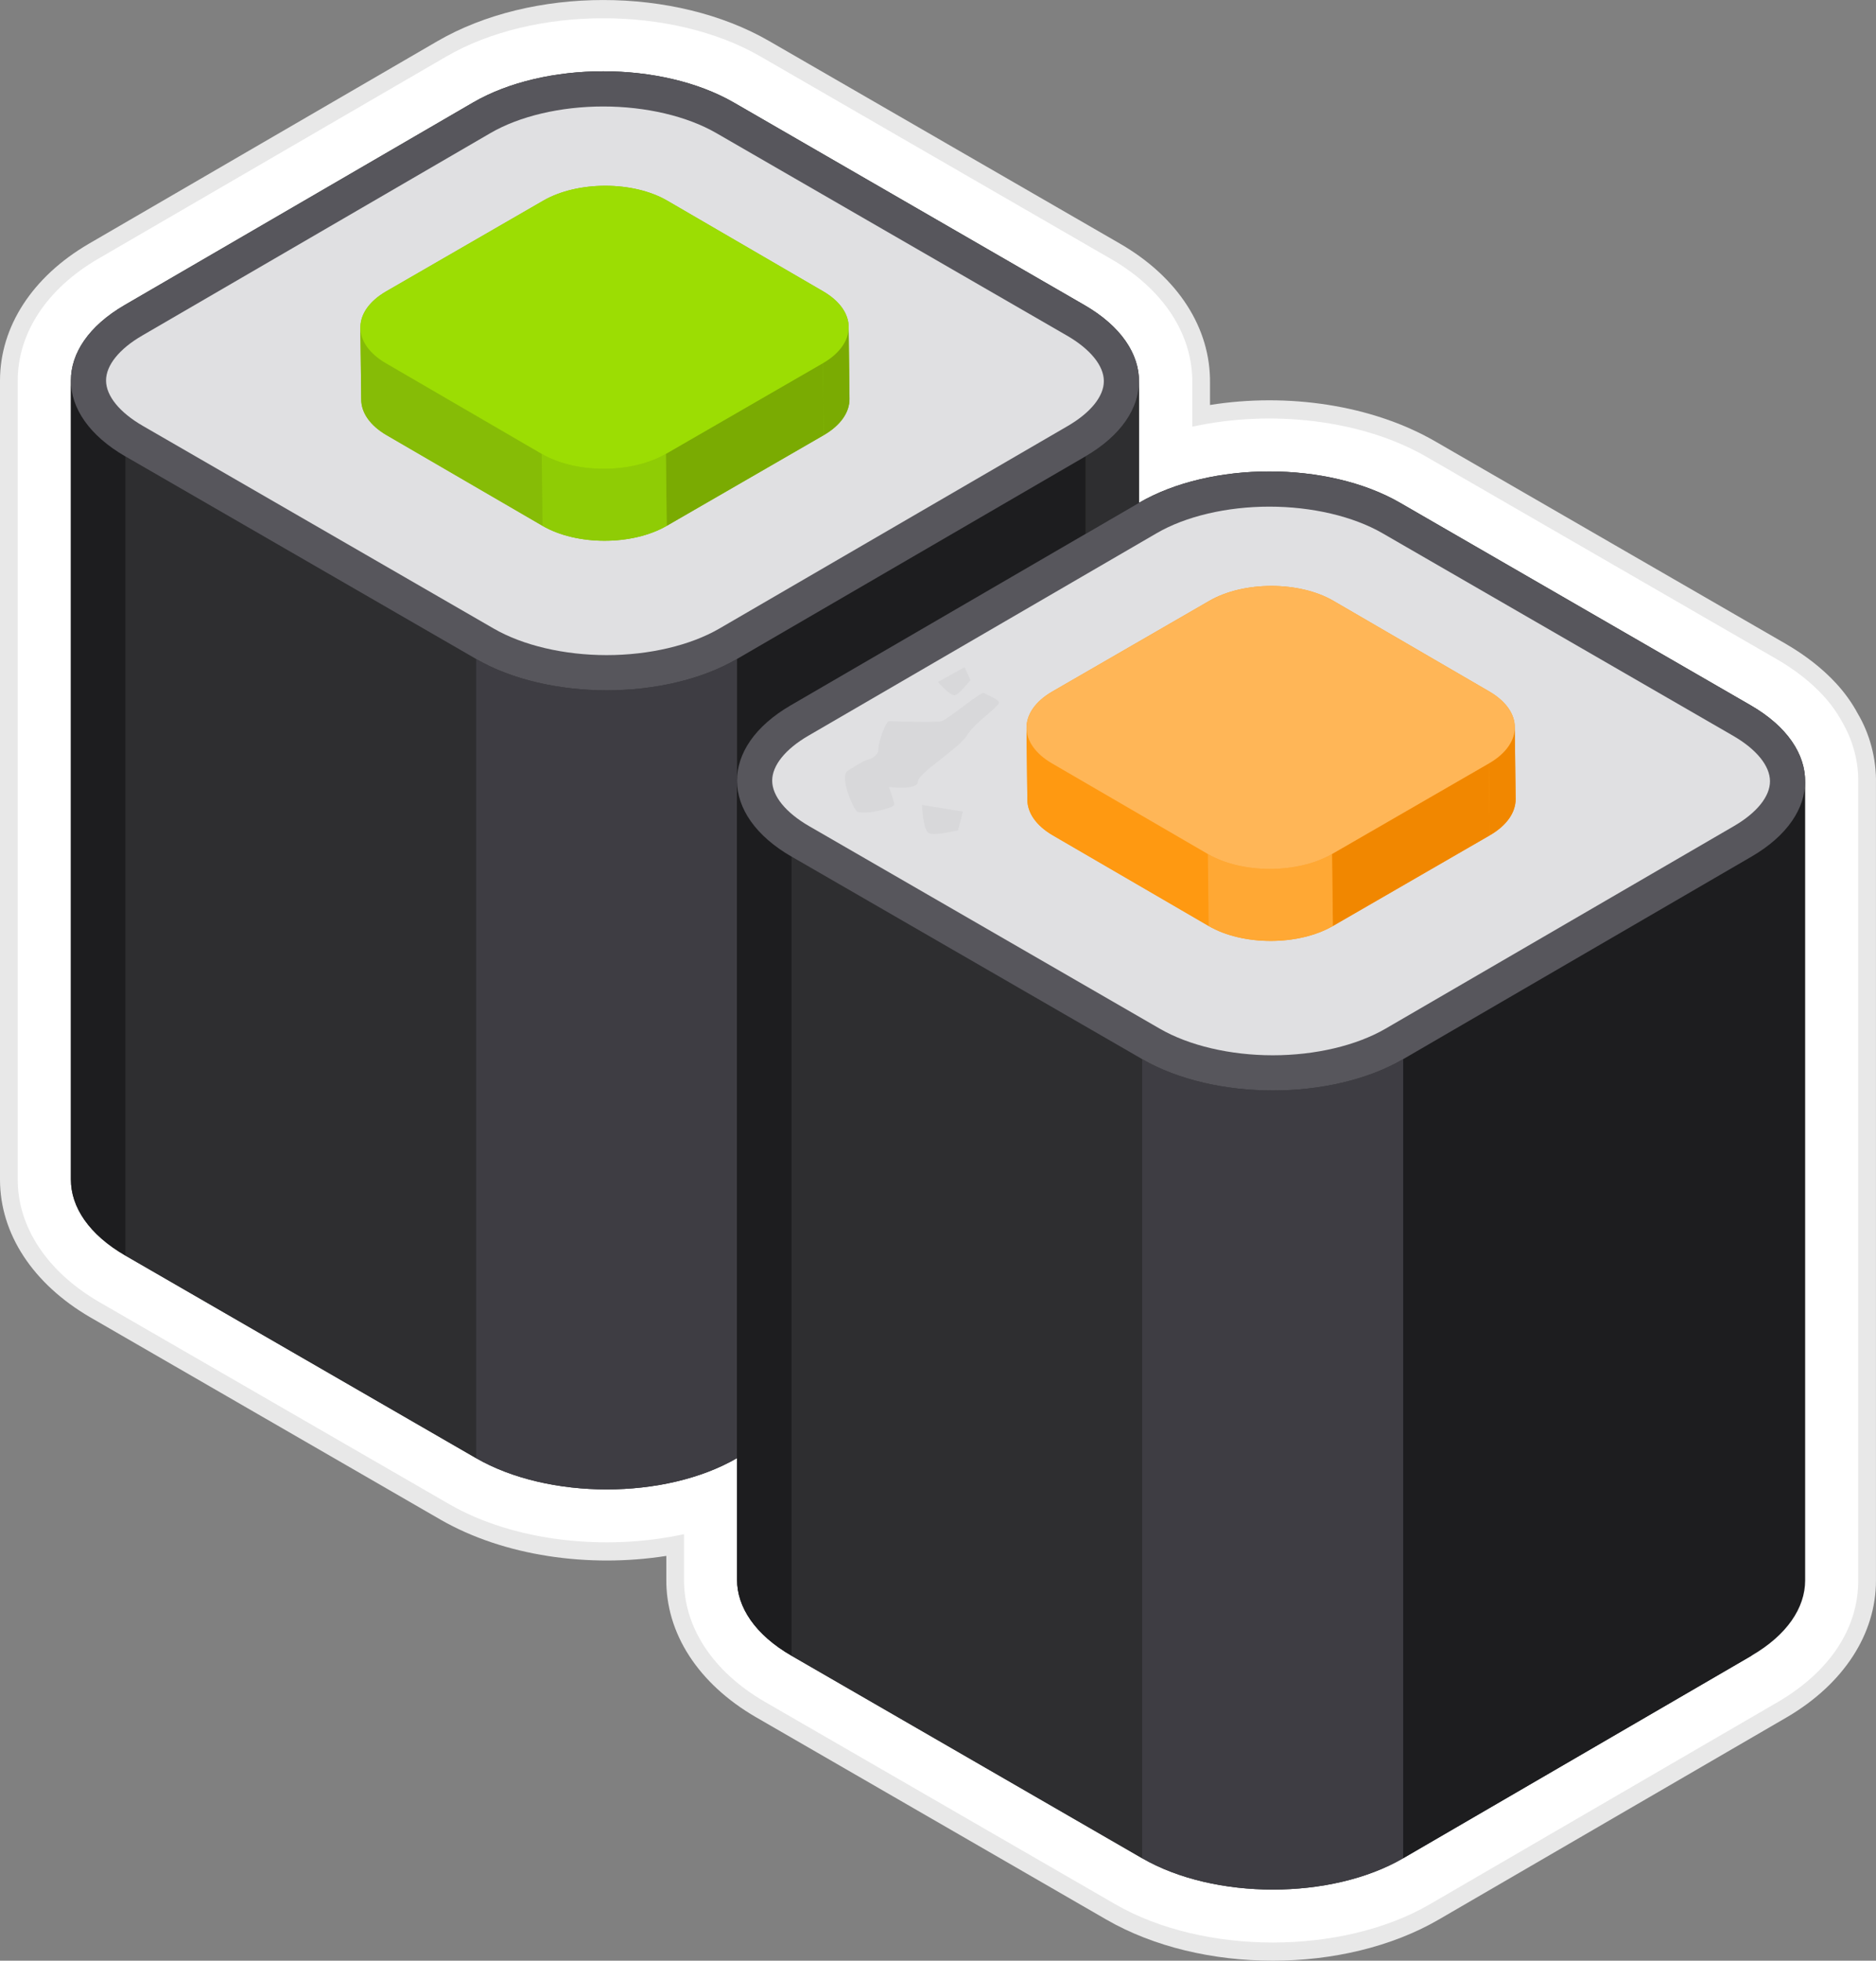 <?xml version="1.0" encoding="utf-8"?>
<!-- Generator: Adobe Illustrator 16.0.0, SVG Export Plug-In . SVG Version: 6.00 Build 0)  -->
<!DOCTYPE svg PUBLIC "-//W3C//DTD SVG 1.1//EN" "http://www.w3.org/Graphics/SVG/1.1/DTD/svg11.dtd">
<svg version="1.1" id="Layer_1" xmlns="http://www.w3.org/2000/svg" xmlns:xlink="http://www.w3.org/1999/xlink" x="0px" y="0px"
	 width="52.931px" height="55.294px" viewBox="0 0 52.931 55.294" enable-background="new 0 0 52.931 55.294" xml:space="preserve">
<rect x="0" y="0" width="52.931" height="55.294" fill="#808080" stroke="none"/>
<g>
	<g>
		<g>
			<g>
				<path fill="#E8E8E8" d="M35.912,55.294c-1.674,0-3.35-0.385-4.69-1.156l-9.892-5.711c-1.628-0.943-2.55-2.366-2.53-3.908v-0.641
					c-2.185,0.344-4.577,0.007-6.365-1.019L2.54,37.146C0.923,36.203,0,34.79,0,33.264v-22.53c0-1.521,0.911-2.927,2.5-3.856
					l9.835-5.713c2.666-1.551,6.698-1.553,9.376-0.002L31.6,6.871c1.636,0.944,2.562,2.381,2.54,3.94v0.61
					c2.185-0.35,4.572-0.004,6.361,1.03l9.889,5.709c0.557,0.324,1.029,0.694,1.409,1.104c0.245,0.265,0.453,0.553,0.614,0.854
					c0.339,0.569,0.531,1.273,0.517,1.97v22.485c0,1.506-0.908,2.906-2.492,3.842l-9.843,5.718
					C39.263,54.907,37.588,55.294,35.912,55.294z M22.8,44.538c0.011,0,0.123,0.188,0.532,0.426l9.888,5.708
					c1.436,0.827,3.945,0.828,5.365,0.003l9.83-5.71c0.435-0.257,0.523-0.455,0.524-0.457l-0.052-22.5
					c-0.075-0.079-0.221-0.221-0.503-0.385L38.5,15.916c-1.409-0.816-3.96-0.819-5.352-0.005l-3.009,1.756v-6.883
					c-0.012-0.027-0.152-0.225-0.54-0.448l-9.89-5.71c-1.408-0.816-3.965-0.815-5.365-0.003l-9.83,5.71
					c-0.438,0.256-0.521,0.453-0.522,0.455L4,33.256c0-0.02,0.107,0.175,0.547,0.431l9.883,5.705c1.406,0.807,3.969,0.808,5.371,0
					l2.999-1.729V44.538L22.8,44.538z"/>
			</g>
		</g>
		<g>
			<g>
				<path fill="#FFFFFF" d="M35.911,54.781c-1.595,0-3.191-0.358-4.439-1.077l-9.892-5.711c-1.467-0.849-2.297-2.112-2.28-3.468
					v-1.26c-2.221,0.484-4.794,0.206-6.616-0.841L2.79,36.713c-1.457-0.85-2.29-2.105-2.29-3.449v-22.53
					c0-1.339,0.821-2.587,2.252-3.425l9.835-5.712c2.481-1.442,6.381-1.444,8.874-0.002l9.889,5.71
					c1.474,0.851,2.309,2.127,2.29,3.5v1.229c2.216-0.488,4.787-0.204,6.611,0.851l9.889,5.71c0.513,0.298,0.946,0.637,1.292,1.011
					c0.217,0.234,0.4,0.487,0.541,0.749c0.303,0.51,0.471,1.125,0.457,1.729v22.491c0,1.344-0.798,2.556-2.247,3.411l-9.84,5.716
					C39.104,54.422,37.509,54.781,35.911,54.781z M22.3,38.528v6.016c-0.002,0.201,0.241,0.539,0.782,0.853l9.888,5.709
					c1.571,0.903,4.312,0.905,5.866,0.002l9.831-5.71c0.523-0.31,0.763-0.638,0.763-0.823l0.001-22.559
					c0.001-0.029-0.018-0.098-0.071-0.188c-0.036-0.064-0.062-0.112-0.128-0.182c-0.142-0.153-0.352-0.313-0.596-0.455l-9.886-5.708
					c-1.567-0.907-4.303-0.907-5.854-0.004l-2.256,1.317v-6.012c0.003-0.206-0.203-0.543-0.79-0.882l-9.89-5.71
					c-1.567-0.905-4.309-0.907-5.866-0.002L4.264,9.9C3.701,10.229,3.5,10.556,3.5,10.733v22.53c0,0.194,0.246,0.534,0.796,0.854
					l9.884,5.707c1.566,0.896,4.311,0.899,5.871-0.001L22.3,38.528z"/>
			</g>
		</g>
	</g>
	<g>
		<g>
			<path fill="#1D1D1F" d="M32.136,10.783c0.016-0.787-0.497-1.577-1.537-2.178l-9.891-5.711c-2.041-1.178-5.339-1.178-7.366,0
				L3.514,8.605C2.504,9.192,2,9.962,2.001,10.731c0-0.002,0-0.005,0-0.007v22.536c-0.003,0.777,0.511,1.556,1.537,2.148
				l9.892,5.711c2.04,1.178,5.339,1.178,7.366,0l9.827-5.711c1.007-0.585,1.512-1.352,1.514-2.118V10.754
				C32.137,10.764,32.136,10.773,32.136,10.783z"/>
		</g>
		<g>
			<path fill="#2E2E30" d="M32.137,10.754V33.29c-0.003,0.768-0.507,1.533-1.514,2.119V12.872
				C31.63,12.287,32.134,11.521,32.137,10.754z"/>
		</g>
		<g>
			<g>
				<path fill="#1D1D1F" d="M2.001,33.261V10.725c-0.003,0.776,0.51,1.555,1.537,2.147v22.537
					C2.511,34.816,1.998,34.038,2.001,33.261z"/>
			</g>
			<g>
				<polygon fill="#1D1D1F" points="30.623,12.872 30.623,35.409 20.796,41.12 20.796,18.583 				"/>
			</g>
		</g>
		<g>
			<polygon fill="#2E2E30" points="13.43,18.583 13.43,41.12 3.538,35.409 3.538,12.872 			"/>
		</g>
		<g>
			<path fill="#3E3D43" d="M20.796,18.583V41.12c-2.027,1.178-5.326,1.178-7.366,0V18.583C15.47,19.761,18.769,19.761,20.796,18.583
				z"/>
		</g>
		<g>
			<path fill="#57565C" d="M30.599,8.605c2.041,1.178,2.052,3.089,0.024,4.267l-9.827,5.711c-2.027,1.179-5.326,1.179-7.366,0
				l-9.892-5.711c-2.041-1.178-2.052-3.088-0.024-4.267l9.828-5.711c2.027-1.178,5.325-1.178,7.366,0L30.599,8.605z"/>
		</g>
		<g>
			<path fill="#E0E0E2" d="M17.117,18.475c-1.202,0-2.365-0.273-3.191-0.751l-9.892-5.711c-0.661-0.381-1.041-0.849-1.042-1.282
				c0-0.429,0.371-0.891,1.021-1.268l9.827-5.711c0.819-0.476,1.979-0.749,3.18-0.749c1.202,0,2.365,0.273,3.192,0.751l9.891,5.71
				c0.662,0.382,1.041,0.85,1.042,1.283c0.001,0.429-0.371,0.89-1.021,1.268l-9.827,5.711
				C19.478,18.201,18.318,18.475,17.117,18.475z"/>
		</g>
		<g>
			<g>
				<path fill="#86BC06" d="M18.812,14.829l4.426-2.555c0.488-0.282,0.732-0.652,0.731-1.021l-0.024-2.03c0,0.001,0,0.003,0,0.004
					c0.001-0.366-0.239-0.731-0.72-1.011L18.828,5.66c-0.964-0.561-2.533-0.561-3.503,0l-4.426,2.555
					c-0.502,0.29-0.745,0.674-0.729,1.054c-0.001-0.011-0.002-0.021-0.002-0.031l0.024,2.029c0.001,0.365,0.24,0.729,0.72,1.008
					l4.396,2.555C16.273,15.39,17.842,15.39,18.812,14.829z"/>
			</g>
			<g>
				<path fill="#86BC06" d="M10.192,11.267l-0.024-2.029c0.001,0.364,0.241,0.729,0.72,1.007l0.024,2.03
					C10.433,11.996,10.193,11.632,10.192,11.267z"/>
			</g>
		</g>
		<g>
			<path fill="#7AAB02" d="M23.944,9.223l0.024,2.03c0.001,0.369-0.243,0.739-0.731,1.021l-0.024-2.03
				C23.702,9.963,23.945,9.593,23.944,9.223z"/>
		</g>
		<g>
			<polygon fill="#86BC06" points="15.284,12.8 15.309,14.829 10.912,12.274 10.888,10.244 			"/>
		</g>
		<g>
			<polygon fill="#7AAB02" points="23.213,10.244 23.237,12.274 18.812,14.829 18.788,12.8 			"/>
		</g>
		<g>
			<path fill="#8FCC05" d="M18.788,12.8l0.024,2.029c-0.971,0.561-2.539,0.561-3.504,0L15.284,12.8
				C16.249,13.36,17.817,13.36,18.788,12.8z"/>
		</g>
		<g>
			<path fill="#9CDD03" d="M18.788,12.8c-0.971,0.561-2.539,0.561-3.504,0l-4.396-2.556c-0.964-0.56-0.959-1.469,0.012-2.029
				l4.426-2.555c0.971-0.561,2.539-0.561,3.503,0l4.396,2.556c0.965,0.56,0.959,1.469-0.011,2.029L18.788,12.8z"/>
		</g>
		<g>
			<path fill="#1D1D1F" d="M50.931,22.067c0.016-0.786-0.497-1.577-1.537-2.177l-9.892-5.711c-2.04-1.179-5.338-1.179-7.366,0
				l-9.827,5.711c-1.01,0.587-1.515,1.356-1.513,2.126c0-0.003,0-0.005,0-0.008v22.537c-0.003,0.777,0.511,1.556,1.537,2.148
				l9.892,5.71c2.04,1.179,5.339,1.179,7.366,0l9.827-5.711c1.007-0.585,1.511-1.351,1.514-2.118V22.038
				C50.932,22.048,50.931,22.058,50.931,22.067z"/>
		</g>
		<g>
			<g>
				<path fill="#1D1D1F" d="M20.796,44.546V22.009c-0.003,0.777,0.511,1.556,1.537,2.148v22.537
					C21.307,46.102,20.793,45.323,20.796,44.546z"/>
			</g>
			<g>
				<polygon fill="#1D1D1F" points="49.418,24.157 49.418,46.693 39.591,52.405 39.591,29.868 				"/>
			</g>
		</g>
		<g>
			<polygon fill="#2E2E30" points="32.225,29.868 32.225,52.405 22.333,46.694 22.333,24.157 			"/>
		</g>
		<g>
			<path fill="#3E3D43" d="M39.591,29.868v22.536c-2.027,1.179-5.326,1.179-7.366,0V29.868
				C34.265,31.046,37.563,31.046,39.591,29.868z"/>
		</g>
		<g>
			<path fill="#57565C" d="M49.394,19.891c2.041,1.178,2.052,3.088,0.024,4.267l-9.827,5.711c-2.027,1.178-5.326,1.178-7.366,0
				l-9.892-5.711c-2.041-1.179-2.052-3.089-0.023-4.267l9.827-5.711c2.027-1.179,5.325-1.179,7.365,0L49.394,19.891z"/>
		</g>
		<g>
			<path fill="#E0E0E2" d="M35.912,29.76c-1.202,0-2.365-0.273-3.191-0.751l-9.892-5.711c-0.661-0.382-1.041-0.85-1.042-1.283
				c0-0.428,0.372-0.89,1.021-1.267l9.827-5.711c0.819-0.477,1.979-0.749,3.18-0.749c1.202,0,2.365,0.273,3.192,0.75l9.891,5.711
				c0.662,0.382,1.041,0.85,1.042,1.283c0.001,0.428-0.371,0.89-1.021,1.267l-9.827,5.711C38.272,29.486,37.113,29.76,35.912,29.76z
				"/>
		</g>
		<g>
			<g>
				<path fill="#D8D8DA" d="M26.012,22.699c0,0,0.027,0.733,0.207,0.803s0.812-0.088,0.812-0.088l0.136-0.525L26.012,22.699z"/>
			</g>
			<g>
				<path fill="#D8D8DA" d="M26.464,19.232c0,0,0.351,0.412,0.486,0.37s0.43-0.422,0.43-0.422l-0.162-0.365L26.464,19.232z"/>
			</g>
			<g>
				<path fill="#D8D8DA" d="M24.188,22.89c-0.096-0.043-0.521-0.988-0.272-1.151s0.479-0.287,0.479-0.287s0.389-0.075,0.389-0.323
					s0.224-0.793,0.298-0.793s1.314,0.05,1.488,0c0.173-0.05,1.116-0.844,1.19-0.794s0.347,0.149,0.422,0.248
					c0.074,0.1-0.646,0.546-0.894,0.942s-1.389,1.067-1.389,1.314c0,0.248-0.818,0.148-0.818,0.148s0.149,0.397,0.149,0.496
					C25.229,22.79,24.411,22.988,24.188,22.89z"/>
			</g>
		</g>
		<g>
			<g>
				<path fill="#FF9911" d="M37.607,26.114l4.425-2.556c0.488-0.281,0.732-0.651,0.731-1.021l-0.024-2.029c0,0.001,0,0.002,0,0.004
					c0.001-0.366-0.239-0.732-0.72-1.012l-4.396-2.555c-0.964-0.561-2.533-0.561-3.504,0L29.694,19.5
					c-0.502,0.29-0.745,0.674-0.729,1.054c-0.001-0.011-0.002-0.021-0.002-0.032l0.024,2.03c0.001,0.364,0.24,0.729,0.72,1.007
					l4.396,2.556C35.067,26.675,36.637,26.675,37.607,26.114z"/>
			</g>
			<g>
				<path fill="#FF9911" d="M28.987,22.552l-0.024-2.03c0.001,0.365,0.241,0.729,0.72,1.008l0.024,2.029
					C29.228,23.28,28.988,22.916,28.987,22.552z"/>
			</g>
		</g>
		<g>
			<path fill="#F18700" d="M42.739,20.508l0.024,2.029c0.001,0.37-0.243,0.74-0.731,1.022l-0.023-2.03
				C42.497,21.247,42.74,20.877,42.739,20.508z"/>
		</g>
		<g>
			<polygon fill="#FF9911" points="34.079,24.084 34.104,26.114 29.707,23.559 29.683,21.529 			"/>
		</g>
		<g>
			<polygon fill="#F18700" points="42.009,21.529 42.032,23.559 37.607,26.114 37.583,24.084 			"/>
		</g>
		<g>
			<path fill="#FFA834" d="M37.583,24.084l0.024,2.03c-0.971,0.561-2.54,0.561-3.504,0l-0.024-2.03
				C35.044,24.645,36.612,24.645,37.583,24.084z"/>
		</g>
		<g>
			<path fill="#FFB657" d="M37.583,24.084c-0.971,0.561-2.539,0.561-3.504,0l-4.396-2.555c-0.964-0.561-0.959-1.469,0.012-2.029
				l4.426-2.555c0.971-0.561,2.539-0.561,3.503,0L42.02,19.5c0.965,0.561,0.959,1.469-0.011,2.029L37.583,24.084z"/>
		</g>
	</g>
</g>
</svg>
